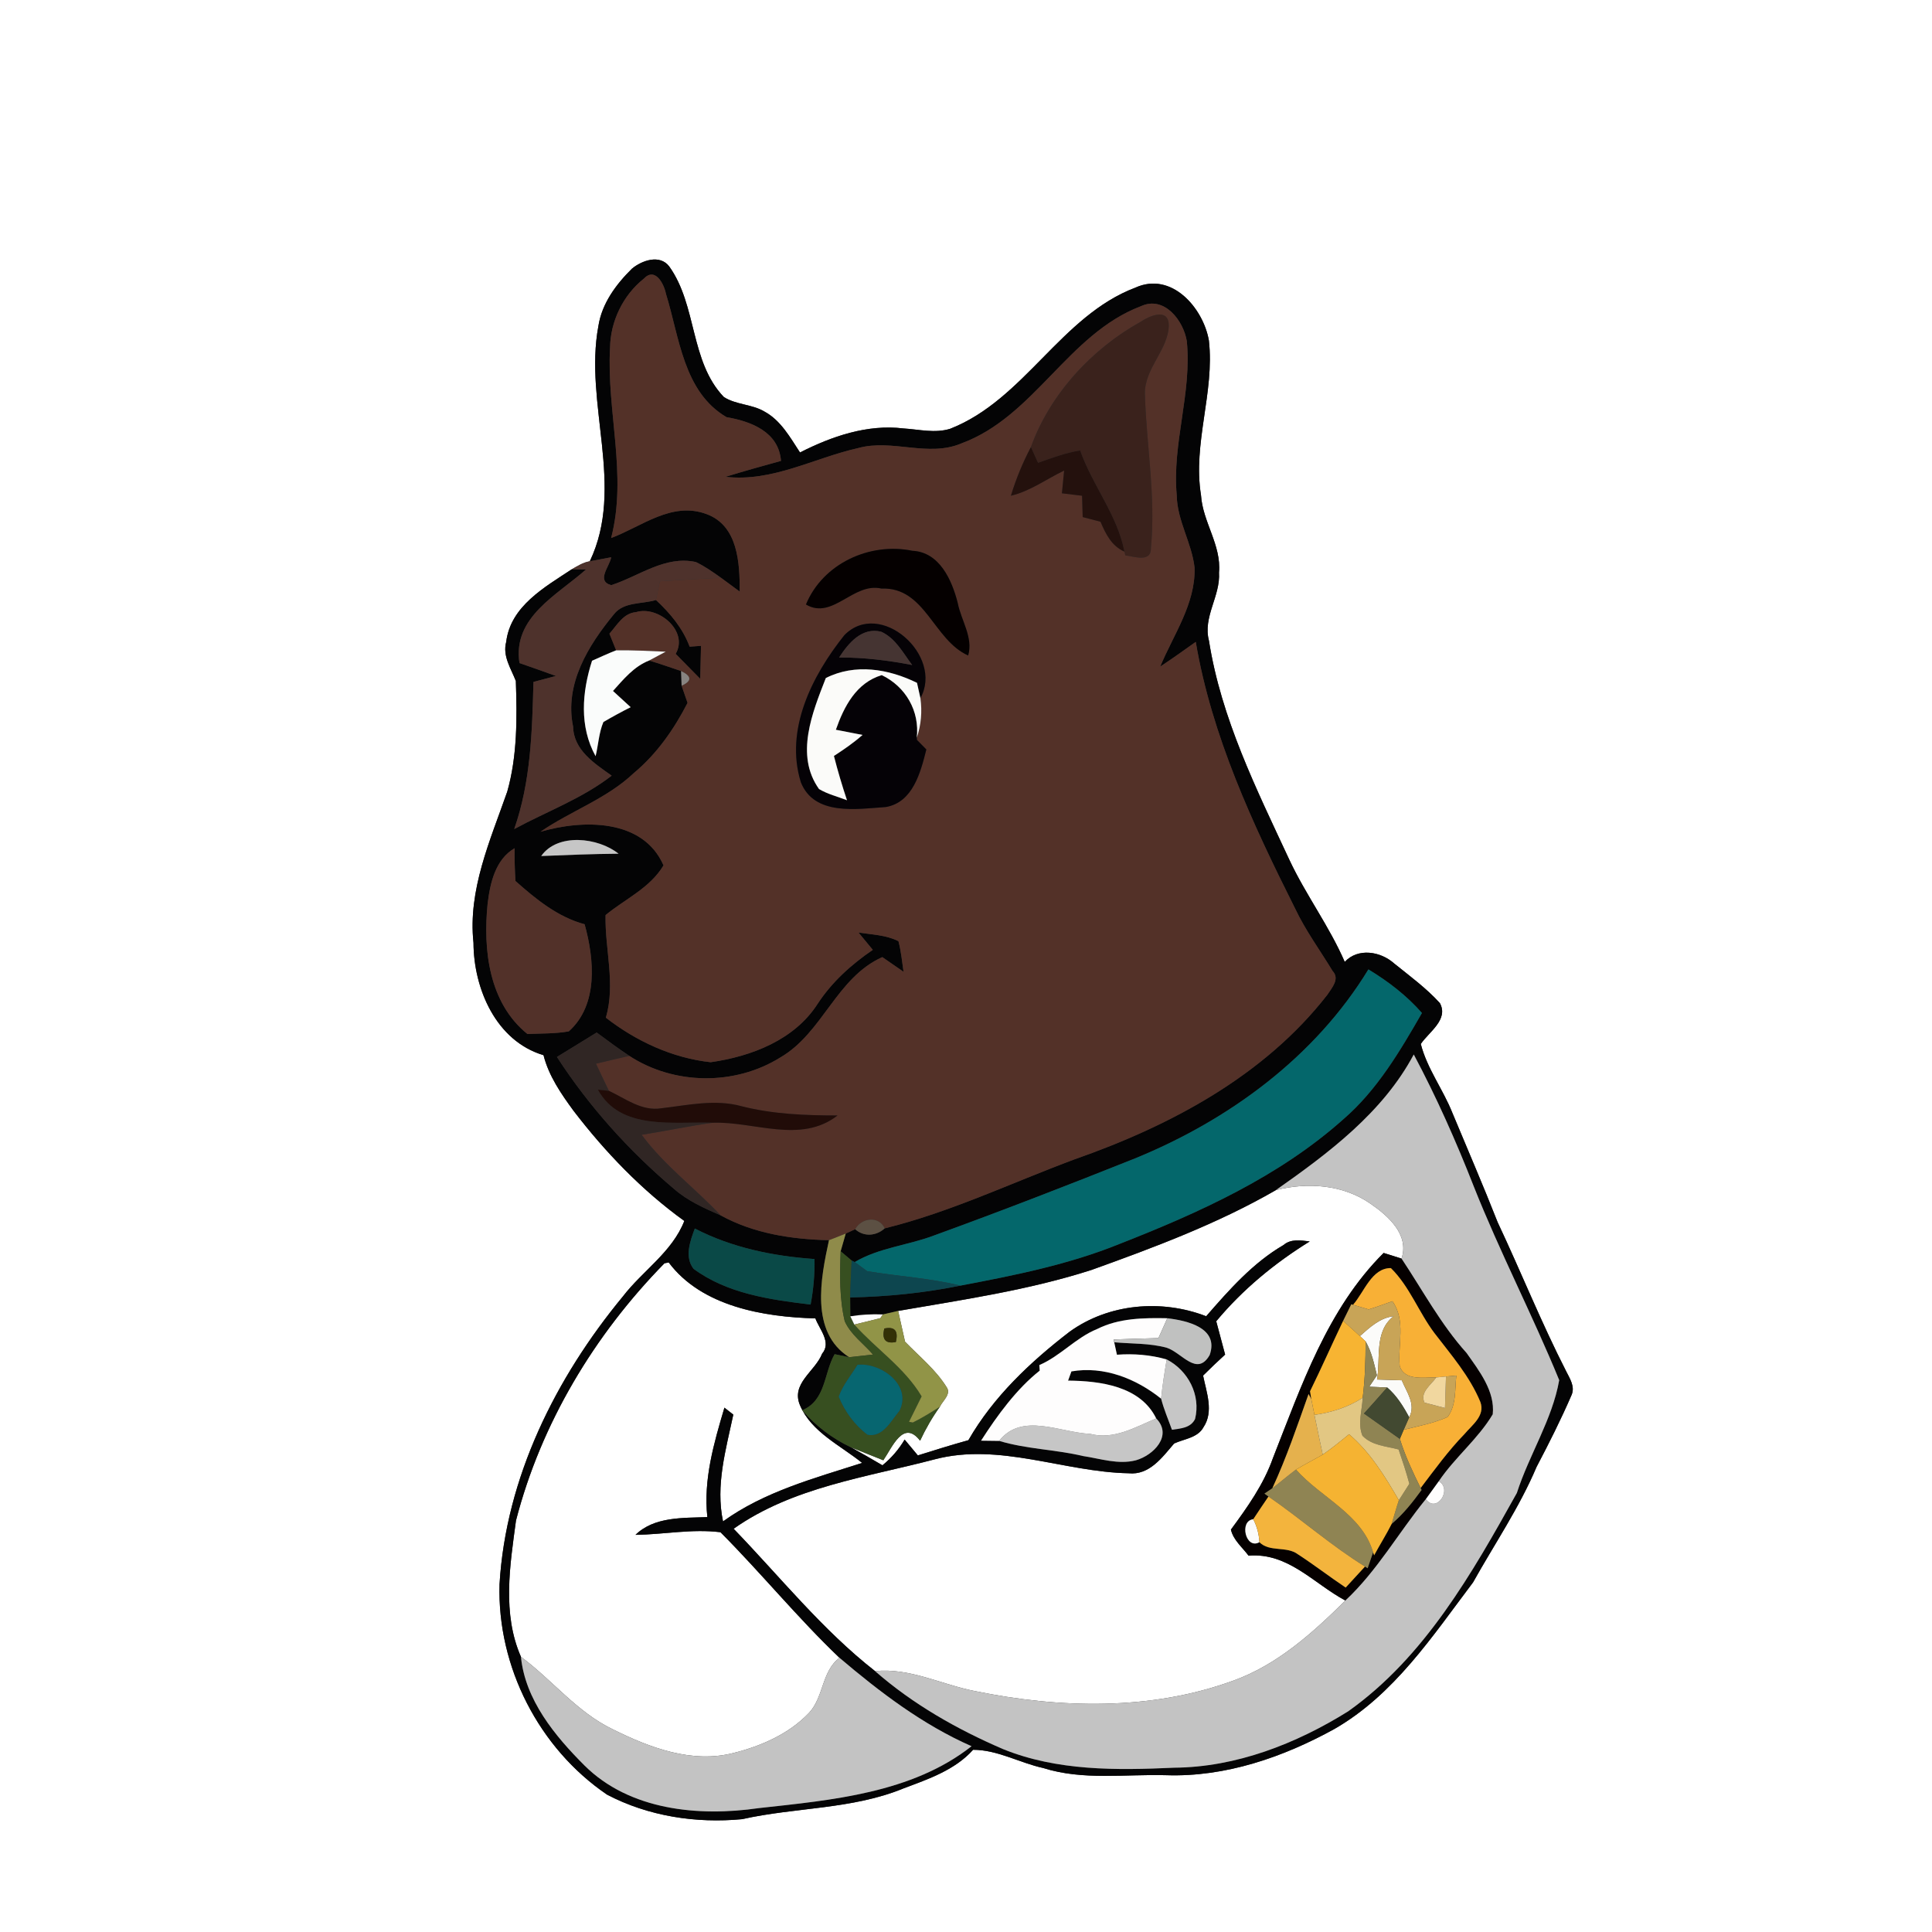 <?xml version="1.0" encoding="UTF-8" ?>
<!DOCTYPE svg PUBLIC "-//W3C//DTD SVG 1.1//EN" "http://www.w3.org/Graphics/SVG/1.1/DTD/svg11.dtd">
<svg width="250pt" height="250pt" viewBox="0 0 250 250" version="1.1" xmlns="http://www.w3.org/2000/svg">
<rect x="0" y="0" width="250" height="250" fill="#333333" stroke="none"/>
<g id="#ffffffff">
<path fill="#ffffff" opacity="1.00" d=" M 0.00 0.00 L 250.00 0.00 L 250.00 250.00 L 0.00 250.00 L 0.00 0.00 M 81.77 34.77 C 79.71 36.80 77.88 39.27 77.43 42.20 C 75.55 52.26 80.92 62.98 76.32 72.63 C 75.46 72.77 74.72 73.25 73.98 73.67 C 70.47 75.99 66.06 78.44 65.50 83.07 C 65.01 84.89 66.12 86.50 66.75 88.12 C 66.91 92.88 66.95 97.80 65.64 102.43 C 63.44 108.73 60.53 115.16 61.27 122.00 C 61.29 127.95 64.19 134.71 70.33 136.54 C 71.01 139.22 72.60 141.53 74.22 143.74 C 78.33 149.10 83.06 154.03 88.55 157.99 C 86.98 162.01 83.16 164.43 80.60 167.76 C 71.91 178.28 65.46 191.20 64.64 204.99 C 64.33 215.68 69.73 226.23 78.56 232.23 C 83.88 235.02 90.08 235.97 96.03 235.40 C 102.94 233.85 110.28 234.15 116.91 231.42 C 120.13 230.21 123.56 229.05 125.92 226.42 C 129.10 226.43 131.93 228.11 134.99 228.78 C 140.14 230.41 145.60 229.56 150.90 229.71 C 158.55 229.97 166.04 227.39 172.67 223.73 C 180.40 219.29 185.37 211.70 190.61 204.76 C 193.38 199.80 196.61 195.07 198.83 189.82 C 200.44 186.76 202.00 183.66 203.37 180.49 C 203.82 179.41 203.14 178.40 202.68 177.48 C 199.45 171.17 196.82 164.58 193.80 158.17 C 191.93 153.41 189.90 148.72 187.94 144.01 C 186.73 140.96 184.67 138.29 183.85 135.09 C 184.89 133.54 187.48 131.94 186.32 129.80 C 184.56 127.86 182.42 126.30 180.39 124.66 C 178.66 123.11 175.72 122.61 174.01 124.47 C 172.01 119.85 168.96 115.79 166.83 111.23 C 162.59 102.12 158.01 92.94 156.44 82.91 C 155.62 79.83 157.94 77.14 157.74 74.08 C 158.06 70.53 155.63 67.55 155.41 64.08 C 154.32 57.36 157.19 50.77 156.43 44.06 C 155.69 39.83 151.59 35.10 146.92 37.22 C 137.27 40.87 132.58 51.70 122.96 55.48 C 120.98 56.10 118.91 55.56 116.91 55.44 C 112.24 54.87 107.63 56.46 103.52 58.55 C 102.24 56.60 101.04 54.40 98.91 53.25 C 97.29 52.29 95.24 52.39 93.66 51.37 C 89.26 46.76 90.22 39.54 86.60 34.48 C 85.38 32.87 83.05 33.70 81.77 34.77 Z" />
<path fill="#ffffff" opacity="1.00" d=" M 141.21 164.34 C 149.36 161.41 157.58 158.34 165.10 154.00 C 169.20 152.96 173.76 153.28 177.30 155.73 C 179.60 157.30 182.40 159.75 181.36 162.86 C 180.78 162.67 179.62 162.31 179.04 162.13 C 171.76 169.38 168.40 179.33 164.72 188.67 C 163.51 192.09 161.41 195.04 159.28 197.93 C 159.59 199.29 160.76 200.22 161.56 201.30 C 166.69 200.88 169.97 204.90 174.09 207.11 C 169.86 211.29 165.29 215.42 159.60 217.47 C 148.92 221.38 137.14 221.08 126.13 218.82 C 121.82 217.98 117.74 215.79 113.23 216.24 C 106.38 210.88 100.94 204.04 94.93 197.82 C 102.58 192.42 112.09 191.17 120.94 188.84 C 129.32 186.63 137.67 190.48 146.04 190.64 C 148.73 190.92 150.39 188.58 151.93 186.79 C 153.22 186.19 154.99 186.06 155.73 184.68 C 157.09 182.66 156.11 180.15 155.68 178.00 C 156.61 177.07 157.56 176.17 158.53 175.28 C 158.14 173.84 157.76 172.41 157.38 170.97 C 160.80 166.86 164.94 163.45 169.48 160.64 C 168.32 160.51 167.06 160.27 166.08 161.11 C 162.12 163.42 159.06 166.90 156.08 170.32 C 150.30 168.09 143.47 168.67 138.40 172.33 C 133.31 176.25 128.54 180.74 125.31 186.36 C 123.12 186.97 120.94 187.65 118.77 188.33 C 118.20 187.64 117.63 186.96 117.06 186.28 C 116.30 187.56 115.34 188.67 114.19 189.61 C 112.84 188.81 111.48 188.04 110.11 187.28 C 111.50 187.84 112.90 188.40 114.30 188.96 C 115.45 187.29 116.90 183.62 119.06 186.43 C 119.78 184.89 120.63 183.41 121.62 182.03 C 121.97 181.26 123.12 180.41 122.50 179.51 C 121.09 177.23 118.95 175.52 117.11 173.61 C 116.81 172.28 116.52 170.95 116.22 169.63 C 124.61 168.18 133.08 166.95 141.21 164.34 Z" />
<path fill="#ffffff" opacity="1.00" d=" M 85.98 163.47 L 86.53 163.36 C 90.80 169.06 98.81 170.42 105.51 170.60 C 106.03 172.01 107.63 173.69 106.38 175.17 C 105.47 177.49 102.27 179.04 103.55 181.91 C 105.03 185.33 108.78 187.05 111.56 189.30 C 105.37 191.29 98.90 193.01 93.56 196.87 C 92.57 192.20 93.93 187.58 94.89 183.05 C 94.60 182.82 94.03 182.37 93.74 182.15 C 92.38 186.74 91.00 191.46 91.53 196.31 C 88.38 196.44 84.67 196.23 82.23 198.61 C 85.90 198.56 89.55 197.81 93.23 198.27 C 98.50 203.56 103.22 209.36 108.63 214.52 C 106.32 216.24 106.60 219.61 104.68 221.65 C 102.10 224.36 98.52 225.93 94.94 226.83 C 89.55 228.23 84.08 226.15 79.31 223.78 C 74.67 221.56 71.48 217.40 67.41 214.39 C 64.97 208.82 65.98 202.59 66.77 196.75 C 70.02 184.18 76.92 172.71 85.98 163.47 Z" />
</g>
<g id="#040405ff">
<path fill="#040405" opacity="1.00" d=" M 81.77 34.77 C 83.05 33.70 85.38 32.87 86.60 34.48 C 90.22 39.54 89.26 46.76 93.66 51.37 C 95.24 52.39 97.29 52.29 98.91 53.25 C 101.04 54.40 102.24 56.60 103.52 58.55 C 107.63 56.46 112.24 54.87 116.91 55.44 C 118.91 55.56 120.98 56.10 122.96 55.48 C 132.58 51.70 137.27 40.87 146.92 37.22 C 151.59 35.10 155.69 39.83 156.43 44.06 C 157.19 50.77 154.32 57.36 155.41 64.08 C 155.63 67.55 158.06 70.53 157.74 74.08 C 157.94 77.14 155.62 79.83 156.44 82.91 C 158.01 92.94 162.59 102.12 166.83 111.23 C 168.96 115.79 172.01 119.85 174.01 124.47 C 175.72 122.61 178.66 123.11 180.39 124.66 C 182.42 126.30 184.56 127.86 186.32 129.80 C 187.48 131.94 184.89 133.54 183.85 135.09 C 184.67 138.29 186.73 140.96 187.94 144.01 C 189.90 148.72 191.93 153.41 193.80 158.17 C 196.82 164.58 199.45 171.17 202.68 177.48 C 203.14 178.40 203.82 179.41 203.37 180.49 C 202.00 183.66 200.44 186.76 198.83 189.82 C 196.61 195.07 193.38 199.80 190.61 204.76 C 185.37 211.70 180.40 219.29 172.67 223.73 C 166.04 227.39 158.55 229.97 150.90 229.71 C 145.60 229.56 140.14 230.41 134.99 228.78 C 131.93 228.11 129.10 226.43 125.92 226.42 C 123.56 229.05 120.13 230.21 116.91 231.42 C 110.28 234.15 102.94 233.85 96.03 235.40 C 90.08 235.97 83.88 235.02 78.56 232.23 C 69.73 226.23 64.33 215.68 64.64 204.99 C 65.46 191.20 71.91 178.28 80.60 167.76 C 83.16 164.43 86.98 162.01 88.55 157.99 C 83.06 154.03 78.33 149.10 74.22 143.74 C 72.60 141.53 71.01 139.22 70.33 136.54 C 64.19 134.71 61.29 127.95 61.27 122.00 C 60.53 115.16 63.44 108.73 65.64 102.43 C 66.95 97.80 66.91 92.88 66.75 88.12 C 66.12 86.50 65.01 84.89 65.50 83.07 C 66.06 78.44 70.47 75.99 73.98 73.67 L 75.83 73.69 C 72.11 77.00 66.30 79.86 67.22 85.80 C 68.80 86.35 70.37 86.90 71.94 87.47 C 71.21 87.66 69.76 88.05 69.03 88.24 C 68.86 94.67 68.69 101.15 66.54 107.28 C 70.75 105.00 75.34 103.33 79.15 100.37 C 76.94 98.80 74.23 97.08 74.16 94.03 C 73.01 88.52 76.12 83.52 79.46 79.46 C 80.74 77.85 83.08 78.19 84.88 77.64 C 86.72 79.35 88.35 81.29 89.24 83.68 C 89.61 83.65 90.34 83.60 90.71 83.57 C 90.68 84.99 90.64 86.41 90.61 87.84 C 89.55 86.76 88.48 85.69 87.43 84.61 C 89.14 81.67 85.19 78.32 82.30 79.21 C 80.65 79.35 79.85 80.89 78.86 82.00 C 79.08 82.54 79.51 83.61 79.73 84.15 C 78.68 84.56 77.65 85.04 76.61 85.50 C 75.31 89.54 74.94 94.01 77.07 97.85 C 77.43 96.38 77.49 94.82 78.08 93.43 C 79.24 92.75 80.41 92.11 81.61 91.51 C 80.85 90.81 80.08 90.11 79.32 89.41 C 80.69 87.89 82.03 86.24 84.00 85.47 C 85.39 85.89 86.75 86.36 88.13 86.83 C 88.14 87.30 88.18 88.25 88.20 88.73 C 88.39 89.28 88.78 90.39 88.97 90.95 C 87.22 94.36 84.99 97.56 82.02 100.03 C 78.52 103.36 73.86 104.93 69.94 107.63 C 75.38 106.04 83.20 105.89 85.86 111.98 C 84.10 114.92 80.91 116.31 78.36 118.41 C 78.26 122.84 79.68 127.29 78.40 131.69 C 82.31 134.73 87.01 136.91 91.96 137.45 C 97.24 136.70 102.82 134.56 105.81 129.88 C 107.66 127.06 110.17 124.80 112.94 122.91 C 112.32 122.16 111.70 121.42 111.09 120.67 C 112.82 120.94 114.66 120.98 116.26 121.79 C 116.60 123.09 116.73 124.43 116.92 125.75 C 116.00 125.12 115.09 124.48 114.17 123.85 C 108.20 126.53 106.48 133.65 100.95 136.85 C 95.08 140.50 87.23 140.41 81.43 136.63 C 79.99 135.67 78.60 134.64 77.21 133.61 C 75.50 134.67 73.79 135.72 72.07 136.77 C 76.23 143.19 81.40 148.93 87.24 153.86 C 88.99 155.39 91.13 156.34 93.24 157.26 C 97.53 159.62 102.43 160.37 107.27 160.48 C 106.20 165.42 104.80 172.39 109.88 175.62 L 108.00 175.23 C 106.59 177.69 106.90 181.17 103.81 182.49 C 105.55 184.51 107.70 186.14 110.11 187.28 C 111.48 188.04 112.84 188.81 114.19 189.61 C 115.34 188.67 116.30 187.56 117.06 186.28 C 117.63 186.96 118.20 187.64 118.77 188.33 C 120.94 187.65 123.12 186.97 125.31 186.36 C 128.54 180.74 133.31 176.25 138.40 172.33 C 143.47 168.67 150.30 168.09 156.08 170.32 C 159.06 166.90 162.12 163.42 166.08 161.11 C 167.06 160.27 168.32 160.51 169.48 160.64 C 164.94 163.45 160.80 166.86 157.38 170.97 C 157.76 172.41 158.14 173.84 158.53 175.28 C 157.56 176.17 156.61 177.07 155.68 178.00 C 156.11 180.15 157.09 182.66 155.73 184.68 C 154.99 186.06 153.22 186.19 151.93 186.79 C 150.39 188.58 148.73 190.92 146.04 190.64 C 137.67 190.48 129.32 186.63 120.94 188.84 C 112.09 191.17 102.58 192.42 94.93 197.82 C 100.94 204.04 106.38 210.88 113.23 216.24 C 118.12 220.52 123.84 223.77 129.79 226.33 C 136.80 229.18 144.51 229.08 151.94 228.74 C 159.96 228.68 167.73 225.64 174.46 221.44 C 184.36 214.42 190.50 203.56 196.28 193.19 C 197.87 188.25 200.87 183.68 201.76 178.59 C 198.31 170.17 194.07 162.01 190.70 153.51 C 188.42 147.69 185.88 141.97 182.94 136.45 C 178.95 143.95 171.92 149.21 165.10 154.00 C 157.58 158.34 149.36 161.41 141.21 164.34 C 133.08 166.95 124.61 168.18 116.22 169.63 C 115.73 169.74 114.74 169.97 114.24 170.09 C 112.83 170.03 111.42 170.11 110.03 170.33 C 110.03 169.72 110.02 168.50 110.01 167.89 C 114.80 167.79 119.58 167.31 124.27 166.36 C 131.26 165.03 138.29 163.64 144.90 160.95 C 155.20 156.91 165.52 152.25 173.85 144.81 C 178.21 141.04 181.16 136.01 184.00 131.08 C 182.02 128.82 179.63 126.99 177.07 125.44 C 170.16 136.78 159.03 144.93 146.87 149.90 C 138.25 153.34 129.61 156.69 120.89 159.86 C 117.51 161.15 113.76 161.44 110.60 163.31 L 110.20 163.11 C 109.85 162.81 109.13 162.21 108.78 161.91 C 108.94 161.34 109.27 160.20 109.44 159.62 C 109.74 159.48 110.35 159.20 110.66 159.06 C 111.79 160.08 113.39 159.94 114.48 158.95 C 122.97 156.86 130.87 153.06 139.04 150.02 C 151.41 145.69 163.58 139.24 171.76 128.72 C 172.33 127.84 173.41 126.67 172.44 125.65 C 170.81 122.96 168.94 120.42 167.59 117.57 C 162.09 106.60 156.80 95.25 154.73 83.06 C 153.21 84.15 151.68 85.23 150.13 86.26 C 151.85 82.11 154.70 78.16 154.58 73.48 C 154.23 70.26 152.32 67.38 152.27 64.10 C 151.65 57.38 154.25 50.84 153.57 44.13 C 153.13 41.46 150.64 38.22 147.62 39.63 C 138.22 43.20 133.86 53.89 124.42 57.37 C 120.11 59.21 115.46 56.76 111.05 57.98 C 105.33 59.26 99.94 62.40 93.88 61.70 C 96.26 60.97 98.65 60.30 101.06 59.64 C 100.77 55.89 97.21 54.53 94.01 53.98 C 88.41 50.69 87.92 43.62 86.17 38.01 C 85.93 36.76 84.78 34.50 83.31 36.06 C 80.63 38.19 78.99 41.57 78.94 45.00 C 78.48 53.22 81.20 61.47 79.08 69.62 C 83.06 68.13 86.92 64.85 91.42 66.52 C 95.51 68.02 95.73 72.86 95.72 76.55 C 94.91 75.95 94.10 75.35 93.29 74.76 C 92.25 74.02 91.20 73.28 90.05 72.73 C 86.07 71.84 82.68 74.57 79.09 75.72 C 77.11 75.17 78.87 73.34 79.09 72.11 C 78.17 72.29 77.24 72.46 76.32 72.63 C 80.92 62.98 75.55 52.26 77.43 42.20 C 77.88 39.27 79.71 36.80 81.77 34.77 M 70.03 110.77 C 73.36 110.63 76.70 110.50 80.04 110.47 C 77.41 108.36 72.15 107.75 70.03 110.77 M 63.10 116.93 C 62.49 122.90 63.26 129.78 68.25 133.80 C 70.03 133.72 71.83 133.77 73.60 133.46 C 77.45 130.01 76.90 124.11 75.65 119.60 C 72.18 118.67 69.33 116.34 66.70 114.00 C 66.61 112.59 66.57 111.17 66.59 109.76 C 64.10 111.21 63.42 114.27 63.10 116.93 M 89.91 158.97 C 89.31 160.60 88.55 162.62 89.74 164.18 C 94.09 167.40 99.65 168.18 104.89 168.81 C 105.26 166.87 105.43 164.90 105.40 162.92 C 100.05 162.54 94.71 161.46 89.91 158.97 M 85.98 163.47 C 76.92 172.71 70.02 184.18 66.77 196.75 C 65.98 202.59 64.97 208.82 67.41 214.39 C 67.96 219.96 71.79 224.61 75.62 228.44 C 81.46 234.26 90.41 235.10 98.19 233.97 C 107.63 232.93 117.98 232.04 125.72 225.96 C 119.38 223.17 113.87 218.97 108.63 214.52 C 103.22 209.36 98.50 203.56 93.23 198.27 C 89.55 197.81 85.90 198.56 82.23 198.61 C 84.67 196.23 88.38 196.44 91.53 196.31 C 91.00 191.46 92.38 186.74 93.74 182.15 C 94.03 182.37 94.60 182.82 94.89 183.05 C 93.93 187.58 92.57 192.20 93.56 196.87 C 98.90 193.01 105.37 191.29 111.56 189.30 C 108.78 187.05 105.03 185.33 103.55 181.91 C 102.27 179.04 105.47 177.49 106.38 175.17 C 107.63 173.69 106.03 172.01 105.51 170.60 C 98.81 170.42 90.80 169.06 86.53 163.36 L 85.98 163.47 M 141.98 171.97 C 139.21 173.09 137.22 175.47 134.49 176.64 L 134.54 177.36 C 131.58 179.69 129.05 183.14 126.95 186.42 C 127.54 186.43 128.71 186.45 129.29 186.45 C 132.83 187.52 136.56 187.56 140.14 188.41 C 142.40 188.75 144.71 189.55 146.99 188.96 C 149.22 188.33 151.80 185.79 149.61 183.54 C 147.56 179.35 142.36 178.69 138.21 178.65 C 138.31 178.35 138.53 177.76 138.64 177.46 C 142.83 176.73 147.01 178.39 150.25 180.99 C 150.60 182.36 151.17 183.67 151.65 185.01 C 152.78 184.84 154.06 184.79 154.64 183.62 C 155.41 180.52 153.74 177.34 150.97 175.91 C 148.87 175.31 146.70 175.14 144.53 175.30 C 144.44 174.90 144.27 174.09 144.18 173.69 C 146.44 173.90 148.76 173.79 150.98 174.40 C 152.93 175.03 154.89 178.20 156.53 175.34 C 157.78 171.82 153.60 170.88 151.05 170.58 C 147.97 170.52 144.79 170.56 141.98 171.97 Z" />
</g>
<g id="#533128ff">
<path fill="#533128" opacity="1.00" d=" M 83.31 36.06 C 84.78 34.50 85.93 36.76 86.17 38.01 C 87.92 43.62 88.41 50.69 94.01 53.98 C 97.21 54.53 100.77 55.89 101.06 59.64 C 98.65 60.30 96.26 60.97 93.88 61.70 C 99.94 62.40 105.33 59.26 111.05 57.98 C 115.46 56.76 120.11 59.21 124.42 57.37 C 133.86 53.89 138.22 43.20 147.62 39.63 C 150.64 38.22 153.13 41.46 153.57 44.13 C 154.25 50.84 151.65 57.38 152.27 64.10 C 152.32 67.38 154.23 70.26 154.58 73.48 C 154.70 78.16 151.85 82.11 150.13 86.26 C 151.68 85.23 153.21 84.15 154.73 83.06 C 156.80 95.25 162.09 106.60 167.59 117.57 C 168.94 120.42 170.81 122.96 172.44 125.65 C 173.41 126.67 172.33 127.84 171.76 128.72 C 163.58 139.24 151.41 145.69 139.04 150.02 C 130.87 153.06 122.97 156.86 114.48 158.95 C 113.71 157.27 111.46 157.59 110.66 159.06 C 110.35 159.20 109.74 159.48 109.44 159.62 C 108.72 159.92 107.99 160.20 107.27 160.48 C 102.43 160.37 97.53 159.62 93.24 157.26 C 89.91 153.71 85.94 150.79 83.03 146.84 C 86.10 146.36 89.15 145.71 92.23 145.28 C 97.58 145.09 103.62 148.05 108.38 144.34 C 104.23 144.34 100.06 144.18 96.02 143.16 C 92.56 142.19 89.03 143.01 85.57 143.41 C 83.06 143.82 80.93 142.16 78.79 141.15 C 78.21 139.99 77.68 138.81 77.12 137.64 C 78.56 137.29 79.99 136.96 81.43 136.63 C 87.23 140.41 95.08 140.50 100.95 136.85 C 106.48 133.65 108.20 126.53 114.17 123.85 C 115.09 124.48 116.00 125.12 116.92 125.75 C 116.73 124.43 116.60 123.09 116.26 121.79 C 114.66 120.98 112.82 120.94 111.09 120.67 C 111.70 121.42 112.32 122.16 112.94 122.91 C 110.17 124.80 107.66 127.06 105.81 129.88 C 102.82 134.56 97.24 136.70 91.96 137.45 C 87.01 136.91 82.31 134.73 78.40 131.69 C 79.68 127.29 78.26 122.84 78.36 118.41 C 80.91 116.31 84.10 114.92 85.86 111.98 C 83.20 105.89 75.38 106.04 69.94 107.63 C 73.86 104.93 78.52 103.36 82.02 100.03 C 84.99 97.56 87.22 94.36 88.97 90.95 C 88.78 90.39 88.39 89.28 88.20 88.73 C 89.55 88.13 89.53 87.50 88.13 86.83 C 86.75 86.36 85.39 85.89 84.00 85.47 C 84.54 85.18 85.61 84.61 86.14 84.33 C 84.01 84.23 81.87 84.13 79.73 84.15 C 79.51 83.61 79.08 82.54 78.86 82.00 C 79.85 80.89 80.65 79.35 82.30 79.21 C 85.19 78.32 89.14 81.67 87.43 84.61 C 88.48 85.69 89.55 86.76 90.61 87.84 C 90.64 86.41 90.68 84.99 90.71 83.57 C 90.34 83.60 89.61 83.65 89.24 83.68 C 88.35 81.29 86.72 79.35 84.88 77.64 C 85.00 77.03 85.25 75.83 85.38 75.22 C 88.01 75.04 90.65 74.88 93.29 74.76 C 94.10 75.35 94.91 75.95 95.72 76.55 C 95.73 72.86 95.51 68.02 91.42 66.52 C 86.92 64.85 83.06 68.13 79.08 69.62 C 81.20 61.47 78.48 53.22 78.94 45.00 C 78.99 41.57 80.63 38.19 83.31 36.06 M 147.58 41.65 C 141.25 45.17 135.84 51.05 133.40 57.85 C 132.34 59.86 131.47 61.97 130.81 64.15 C 133.32 63.55 135.41 61.99 137.70 60.89 C 137.61 61.87 137.51 62.85 137.41 63.83 C 138.06 63.91 139.37 64.07 140.02 64.15 C 140.04 64.84 140.08 66.22 140.10 66.91 C 140.68 67.06 141.82 67.36 142.40 67.51 C 143.07 69.07 143.83 70.65 145.50 71.38 L 145.62 71.87 C 146.75 71.99 148.99 72.86 148.93 70.88 C 149.57 64.26 148.35 57.63 148.15 51.04 C 148.04 47.68 151.22 45.26 151.24 42.05 C 151.17 39.76 148.66 40.92 147.58 41.65 M 104.29 78.22 C 107.74 80.27 110.41 75.31 114.06 76.16 C 119.72 75.93 120.78 82.82 125.28 84.82 C 125.96 82.48 124.36 80.27 123.93 78.02 C 123.18 75.07 121.58 71.44 118.06 71.27 C 112.54 70.14 106.48 72.92 104.29 78.22 M 109.26 82.19 C 105.09 87.41 101.52 94.43 103.63 101.22 C 105.36 105.61 110.89 104.69 114.63 104.43 C 118.14 103.82 119.13 99.92 119.87 96.98 C 119.57 96.67 118.96 96.05 118.65 95.74 L 118.63 95.46 C 119.20 93.81 119.34 92.06 119.10 90.34 C 122.15 84.83 113.89 77.47 109.26 82.19 Z" />
</g>
<g id="#3a221cff">
<path fill="#3a221c" opacity="1.00" d=" M 147.58 41.65 C 148.66 40.92 151.17 39.76 151.24 42.05 C 151.22 45.26 148.04 47.68 148.15 51.04 C 148.35 57.63 149.57 64.26 148.93 70.88 C 148.99 72.86 146.75 71.99 145.62 71.87 L 145.50 71.38 C 144.58 66.62 141.35 62.80 139.77 58.29 C 137.89 58.59 136.10 59.26 134.32 59.89 C 134.09 59.38 133.63 58.36 133.40 57.85 C 135.84 51.05 141.25 45.17 147.58 41.65 Z" />
</g>
<g id="#24110dff">
<path fill="#24110d" opacity="1.00" d=" M 133.40 57.85 C 133.63 58.36 134.09 59.38 134.32 59.89 C 136.10 59.26 137.89 58.59 139.77 58.29 C 141.35 62.80 144.58 66.62 145.50 71.38 C 143.83 70.65 143.07 69.07 142.40 67.51 C 141.82 67.36 140.68 67.06 140.10 66.91 C 140.08 66.22 140.04 64.84 140.02 64.15 C 139.37 64.07 138.06 63.91 137.41 63.83 C 137.51 62.85 137.61 61.87 137.70 60.89 C 135.41 61.99 133.32 63.55 130.81 64.15 C 131.47 61.97 132.34 59.86 133.40 57.85 Z" />
</g>
<g id="#050000ff">
<path fill="#050000" opacity="1.00" d=" M 104.29 78.22 C 106.48 72.92 112.54 70.14 118.06 71.27 C 121.58 71.44 123.18 75.07 123.93 78.02 C 124.36 80.27 125.96 82.48 125.28 84.82 C 120.78 82.82 119.72 75.93 114.06 76.16 C 110.41 75.31 107.74 80.27 104.29 78.22 Z" />
<path fill="#050000" opacity="1.00" d=" M 164.72 188.67 C 168.40 179.33 171.76 169.38 179.04 162.13 C 179.62 162.31 180.78 162.67 181.36 162.86 C 184.10 166.97 186.44 171.37 189.77 175.07 C 191.40 177.38 193.48 180.03 193.16 183.01 C 191.26 186.20 188.25 188.59 186.18 191.67 C 185.76 192.25 184.92 193.41 184.50 193.99 C 180.97 198.32 178.20 203.27 174.09 207.11 C 169.97 204.90 166.69 200.88 161.56 201.30 C 160.76 200.22 159.59 199.29 159.28 197.93 C 161.41 195.04 163.51 192.09 164.72 188.67 M 175.08 168.84 L 174.86 168.77 C 174.59 169.31 174.06 170.38 173.80 170.92 C 172.35 173.95 171.00 177.02 169.52 180.03 L 169.68 181.05 L 169.33 180.38 C 167.87 184.49 166.47 188.63 164.64 192.58 L 163.62 193.27 L 164.14 193.65 C 163.48 194.62 162.82 195.60 162.17 196.59 C 160.31 196.79 161.19 200.57 162.97 199.56 C 164.28 200.88 166.49 200.03 167.94 201.12 C 170.05 202.49 172.04 204.03 174.13 205.43 C 174.96 204.52 175.79 203.61 176.63 202.71 L 176.97 202.93 C 177.14 202.42 177.50 201.39 177.68 200.87 L 177.81 201.26 C 178.55 199.89 179.38 198.58 180.08 197.19 C 181.58 195.93 182.80 194.38 183.95 192.80 L 183.83 192.55 C 185.65 190.16 187.41 187.72 189.50 185.57 C 190.49 184.39 192.21 183.19 191.56 181.42 C 190.19 178.09 187.79 175.34 185.63 172.52 C 183.59 169.82 182.41 166.48 179.98 164.09 C 177.49 164.07 176.52 167.22 175.08 168.84 Z" />
</g>
<g id="#4e322cff">
<path fill="#4e322c" opacity="1.00" d=" M 73.98 73.67 C 74.72 73.25 75.46 72.77 76.32 72.63 C 77.24 72.46 78.17 72.29 79.09 72.11 C 78.87 73.34 77.11 75.17 79.09 75.72 C 82.68 74.57 86.07 71.84 90.05 72.73 C 91.20 73.28 92.25 74.02 93.29 74.76 C 90.65 74.88 88.01 75.04 85.38 75.22 C 85.25 75.83 85.00 77.03 84.88 77.64 C 83.08 78.19 80.74 77.85 79.46 79.46 C 76.12 83.52 73.01 88.52 74.16 94.03 C 74.23 97.08 76.94 98.80 79.15 100.37 C 75.34 103.33 70.75 105.00 66.54 107.28 C 68.69 101.15 68.86 94.67 69.03 88.24 C 69.76 88.05 71.21 87.66 71.94 87.47 C 70.37 86.90 68.80 86.35 67.22 85.80 C 66.30 79.86 72.11 77.00 75.83 73.69 L 73.98 73.67 Z" />
</g>
<g id="#050206ff">
<path fill="#050206" opacity="1.00" d=" M 109.26 82.19 C 113.89 77.47 122.15 84.83 119.10 90.34 C 118.99 89.84 118.77 88.85 118.66 88.36 C 114.99 86.55 110.64 85.82 106.86 87.74 C 105.12 92.20 102.85 97.71 105.98 102.10 C 107.10 102.77 108.39 103.08 109.60 103.55 C 108.97 101.66 108.40 99.75 107.91 97.82 C 109.19 96.99 110.46 96.12 111.61 95.10 C 110.75 94.93 109.02 94.60 108.16 94.43 C 109.22 91.41 110.80 88.35 114.10 87.36 C 117.20 88.85 119.02 92.01 118.63 95.46 L 118.65 95.74 C 118.96 96.05 119.57 96.67 119.87 96.98 C 119.13 99.92 118.14 103.82 114.63 104.43 C 110.89 104.69 105.36 105.61 103.63 101.22 C 101.52 94.43 105.09 87.41 109.26 82.19 M 108.58 85.08 C 111.76 85.06 114.92 85.45 118.03 86.05 C 116.86 84.49 115.89 82.60 114.04 81.75 C 111.53 81.11 109.78 83.23 108.58 85.08 Z" />
</g>
<g id="#453432ff">
<path fill="#453432" opacity="1.00" d=" M 108.58 85.08 C 109.78 83.23 111.53 81.11 114.04 81.75 C 115.89 82.60 116.86 84.49 118.03 86.05 C 114.92 85.45 111.76 85.06 108.58 85.08 Z" />
</g>
<g id="#fafcfbff">
<path fill="#fafcfb" opacity="1.00" d=" M 76.61 85.50 C 77.65 85.04 78.68 84.56 79.73 84.15 C 81.87 84.13 84.01 84.23 86.14 84.33 C 85.61 84.61 84.54 85.18 84.00 85.47 C 82.03 86.24 80.69 87.89 79.32 89.41 C 80.08 90.11 80.85 90.81 81.61 91.51 C 80.41 92.11 79.24 92.75 78.08 93.43 C 77.49 94.82 77.43 96.38 77.07 97.85 C 74.94 94.01 75.31 89.54 76.61 85.50 Z" />
</g>
<g id="#fbfbf9ff">
<path fill="#fbfbf9" opacity="1.00" d=" M 106.86 87.74 C 110.64 85.82 114.99 86.55 118.66 88.36 C 118.77 88.85 118.99 89.84 119.10 90.34 C 119.34 92.06 119.20 93.81 118.63 95.46 C 119.02 92.01 117.20 88.85 114.10 87.36 C 110.80 88.35 109.22 91.41 108.16 94.43 C 109.02 94.60 110.75 94.93 111.61 95.10 C 110.46 96.12 109.19 96.99 107.91 97.82 C 108.40 99.75 108.97 101.66 109.60 103.55 C 108.39 103.08 107.10 102.77 105.98 102.10 C 102.85 97.71 105.12 92.20 106.86 87.74 Z" />
<path fill="#fbfbf9" opacity="1.00" d=" M 175.97 172.89 C 177.24 171.77 178.57 170.51 180.34 170.32 C 177.80 172.26 178.66 175.77 178.19 178.51 C 178.99 178.53 180.59 178.58 181.39 178.61 C 182.01 180.13 183.25 181.71 182.35 183.40 C 181.59 181.98 180.73 180.59 179.50 179.54 C 178.92 179.51 177.76 179.46 177.18 179.44 C 177.43 179.07 177.92 178.34 178.17 177.97 C 177.81 176.46 177.49 174.93 176.71 173.58 L 175.97 172.89 Z" />
<path fill="#fbfbf9" opacity="1.00" d=" M 162.97 199.56 C 161.19 200.57 160.31 196.79 162.17 196.59 C 162.65 197.51 162.91 198.50 162.97 199.56 Z" />
</g>
<g id="#888481ff">
<path fill="#888481" opacity="1.00" d=" M 88.13 86.83 C 89.53 87.50 89.55 88.13 88.20 88.73 C 88.18 88.25 88.14 87.30 88.13 86.83 Z" />
</g>
<g id="#c6c6c6ff">
<path fill="#c6c6c6" opacity="1.00" d=" M 70.03 110.77 C 72.15 107.75 77.41 108.36 80.04 110.47 C 76.70 110.50 73.36 110.63 70.03 110.77 Z" />
<path fill="#c6c6c6" opacity="1.00" d=" M 150.97 175.91 C 153.74 177.34 155.41 180.52 154.64 183.62 C 154.06 184.79 152.78 184.84 151.65 185.01 C 151.17 183.67 150.60 182.36 150.25 180.99 C 150.41 179.28 150.69 177.60 150.97 175.91 Z" />
<path fill="#c6c6c6" opacity="1.00" d=" M 141.06 185.54 C 144.12 186.35 146.89 184.68 149.61 183.54 C 151.80 185.79 149.22 188.33 146.99 188.96 C 144.71 189.55 142.40 188.75 140.14 188.41 C 136.56 187.56 132.83 187.52 129.29 186.45 C 132.22 182.70 137.18 185.38 141.06 185.54 Z" />
</g>
<g id="#523129ff">
<path fill="#523129" opacity="1.00" d=" M 63.10 116.93 C 63.42 114.27 64.10 111.21 66.59 109.76 C 66.57 111.17 66.61 112.59 66.70 114.00 C 69.33 116.34 72.18 118.67 75.65 119.60 C 76.90 124.11 77.45 130.01 73.60 133.46 C 71.83 133.77 70.03 133.72 68.25 133.80 C 63.26 129.78 62.49 122.90 63.10 116.93 Z" />
</g>
<g id="#04676bff">
<path fill="#04676b" opacity="1.00" d=" M 146.87 149.90 C 159.03 144.93 170.16 136.78 177.07 125.44 C 179.63 126.99 182.02 128.82 184.00 131.08 C 181.16 136.01 178.21 141.04 173.85 144.81 C 165.52 152.25 155.20 156.91 144.90 160.95 C 138.29 163.64 131.26 165.03 124.27 166.36 C 120.31 165.38 116.22 165.16 112.21 164.49 C 111.81 164.19 111.01 163.60 110.60 163.31 C 113.76 161.44 117.51 161.15 120.89 159.86 C 129.61 156.69 138.25 153.34 146.87 149.90 Z" />
</g>
<g id="#302624ff">
<path fill="#302624" opacity="1.00" d=" M 72.07 136.77 C 73.79 135.72 75.50 134.67 77.21 133.61 C 78.60 134.64 79.99 135.67 81.43 136.63 C 79.99 136.96 78.56 137.29 77.12 137.64 C 77.68 138.81 78.21 139.99 78.79 141.15 L 77.36 141.00 C 80.29 146.34 87.16 145.10 92.23 145.28 C 89.15 145.71 86.10 146.36 83.03 146.84 C 85.94 150.79 89.91 153.71 93.24 157.26 C 91.13 156.34 88.99 155.39 87.24 153.86 C 81.40 148.93 76.23 143.19 72.07 136.77 Z" />
</g>
<g id="#c3c3c3ff">
<path fill="#c3c3c3" opacity="1.00" d=" M 165.10 154.00 C 171.92 149.21 178.95 143.95 182.94 136.45 C 185.88 141.97 188.42 147.69 190.70 153.51 C 194.07 162.01 198.31 170.17 201.76 178.59 C 200.87 183.68 197.87 188.25 196.28 193.19 C 190.50 203.56 184.36 214.42 174.46 221.44 C 167.73 225.64 159.96 228.68 151.94 228.74 C 144.51 229.08 136.80 229.18 129.79 226.33 C 123.84 223.77 118.12 220.52 113.23 216.24 C 117.74 215.79 121.82 217.98 126.13 218.82 C 137.14 221.08 148.92 221.38 159.60 217.47 C 165.29 215.42 169.86 211.29 174.09 207.11 C 178.20 203.27 180.97 198.32 184.50 193.99 C 185.90 195.88 187.98 192.71 186.18 191.67 C 188.25 188.59 191.26 186.20 193.16 183.01 C 193.48 180.03 191.40 177.38 189.77 175.07 C 186.44 171.37 184.10 166.97 181.36 162.86 C 182.40 159.75 179.60 157.30 177.30 155.73 C 173.76 153.28 169.20 152.96 165.10 154.00 Z" />
<path fill="#c3c3c3" opacity="1.00" d=" M 67.41 214.39 C 71.48 217.40 74.67 221.56 79.31 223.78 C 84.08 226.15 89.55 228.23 94.94 226.83 C 98.52 225.93 102.10 224.36 104.68 221.65 C 106.60 219.61 106.32 216.24 108.63 214.52 C 113.87 218.97 119.38 223.17 125.72 225.96 C 117.98 232.04 107.63 232.93 98.19 233.97 C 90.41 235.10 81.46 234.26 75.62 228.44 C 71.79 224.61 67.96 219.96 67.41 214.39 Z" />
</g>
<g id="#210c08ff">
<path fill="#210c08" opacity="1.00" d=" M 77.36 141.00 L 78.79 141.15 C 80.93 142.16 83.06 143.82 85.57 143.41 C 89.03 143.01 92.56 142.19 96.02 143.16 C 100.06 144.18 104.23 144.34 108.38 144.34 C 103.62 148.05 97.58 145.09 92.23 145.28 C 87.16 145.10 80.29 146.34 77.36 141.00 Z" />
</g>
<g id="#5c5043ff">
<path fill="#5c5043" opacity="1.00" d=" M 110.66 159.06 C 111.46 157.59 113.71 157.27 114.48 158.95 C 113.39 159.94 111.79 160.08 110.66 159.06 Z" />
</g>
<g id="#0a4947ff">
<path fill="#0a4947" opacity="1.00" d=" M 89.91 158.97 C 94.71 161.46 100.05 162.54 105.40 162.92 C 105.43 164.90 105.26 166.87 104.89 168.81 C 99.65 168.18 94.09 167.40 89.74 164.18 C 88.55 162.62 89.31 160.60 89.91 158.97 Z" />
</g>
<g id="#8f8b4aff">
<path fill="#8f8b4a" opacity="1.00" d=" M 107.27 160.48 C 107.99 160.20 108.72 159.92 109.44 159.62 C 109.27 160.20 108.94 161.34 108.78 161.91 C 108.67 164.93 108.61 168.01 109.31 170.97 C 110.10 172.72 111.74 173.86 112.97 175.28 C 112.20 175.37 110.65 175.53 109.88 175.62 C 104.80 172.39 106.20 165.42 107.27 160.48 Z" />
</g>
<g id="#374f20ff">
<path fill="#374f20" opacity="1.00" d=" M 108.78 161.91 C 109.13 162.21 109.85 162.81 110.20 163.11 C 110.14 164.70 110.04 166.29 110.01 167.89 C 110.02 168.50 110.03 169.72 110.03 170.33 C 110.16 170.59 110.42 171.13 110.55 171.40 C 113.38 174.57 117.05 176.97 119.26 180.69 C 118.85 181.51 118.04 183.16 117.63 183.98 L 118.12 184.07 C 119.33 183.47 120.48 182.76 121.62 182.03 C 120.63 183.41 119.78 184.89 119.06 186.43 C 116.90 183.62 115.45 187.29 114.30 188.96 C 112.90 188.40 111.50 187.84 110.11 187.28 C 107.70 186.14 105.55 184.51 103.81 182.49 C 106.90 181.17 106.59 177.69 108.00 175.23 L 109.88 175.62 C 110.65 175.53 112.20 175.37 112.97 175.28 C 111.74 173.86 110.10 172.72 109.31 170.97 C 108.61 168.01 108.67 164.93 108.78 161.91 M 108.53 180.73 C 109.31 182.65 110.59 184.41 112.26 185.66 C 114.24 186.05 115.31 183.84 116.39 182.56 C 118.05 179.25 114.03 176.29 110.96 176.60 C 110.14 177.96 109.05 179.21 108.53 180.73 Z" />
</g>
<g id="#0d464fff">
<path fill="#0d464f" opacity="1.00" d=" M 110.20 163.11 L 110.60 163.31 C 111.01 163.60 111.81 164.19 112.21 164.49 C 116.22 165.16 120.31 165.38 124.27 166.36 C 119.58 167.31 114.80 167.79 110.01 167.89 C 110.04 166.29 110.14 164.70 110.20 163.11 Z" />
</g>
<g id="#f8b036ff">
<path fill="#f8b036" opacity="1.00" d=" M 175.08 168.84 C 176.52 167.22 177.49 164.07 179.98 164.09 C 182.41 166.48 183.59 169.82 185.63 172.52 C 187.79 175.34 190.19 178.09 191.56 181.42 C 192.21 183.19 190.49 184.39 189.50 185.57 C 187.41 187.72 185.65 190.16 183.83 192.55 C 182.81 190.49 181.82 188.39 181.14 186.19 C 181.26 185.90 181.51 185.30 181.64 185.01 C 183.55 184.53 185.51 184.17 187.32 183.36 C 188.47 181.81 188.24 179.80 188.45 178.00 L 187.11 178.12 L 185.85 178.24 C 184.28 178.21 181.74 178.72 181.12 176.76 C 180.86 173.93 181.95 170.91 180.18 168.38 C 179.16 168.74 178.14 169.12 177.11 169.44 C 176.60 169.29 175.59 168.99 175.08 168.84 Z" />
</g>
<g id="#c8a457ff">
<path fill="#c8a457" opacity="1.00" d=" M 177.11 169.44 C 178.14 169.12 179.16 168.74 180.18 168.38 C 181.95 170.91 180.86 173.93 181.12 176.76 C 181.74 178.72 184.28 178.21 185.85 178.24 C 185.19 179.20 183.69 180.16 184.33 181.50 C 184.99 181.67 186.31 182.02 186.98 182.19 C 187.02 180.83 187.06 179.48 187.11 178.12 L 188.45 178.00 C 188.24 179.80 188.47 181.81 187.32 183.36 C 185.51 184.17 183.55 184.53 181.64 185.01 C 181.82 184.61 182.17 183.80 182.35 183.40 C 183.25 181.71 182.01 180.13 181.39 178.61 C 180.59 178.58 178.99 178.53 178.19 178.51 C 178.66 175.77 177.80 172.26 180.34 170.32 C 178.57 170.51 177.24 171.77 175.97 172.89 C 175.24 172.23 174.52 171.57 173.80 170.92 C 174.06 170.38 174.59 169.31 174.86 168.77 L 175.08 168.84 C 175.59 168.99 176.60 169.29 177.11 169.44 Z" />
</g>
<g id="#fefdfdff">
<path fill="#fefdfd" opacity="1.00" d=" M 110.03 170.33 C 111.42 170.11 112.83 170.03 114.24 170.09 L 113.92 170.57 C 113.08 170.77 111.39 171.19 110.55 171.40 C 110.42 171.13 110.16 170.59 110.03 170.33 Z" />
<path fill="#fefdfd" opacity="1.00" d=" M 141.98 171.97 C 144.79 170.56 147.97 170.52 151.05 170.58 C 150.76 171.22 150.19 172.51 149.90 173.15 C 147.96 173.20 146.02 173.26 144.09 173.33 L 144.18 173.69 C 144.27 174.09 144.44 174.90 144.53 175.30 C 146.70 175.14 148.87 175.31 150.97 175.91 C 150.69 177.60 150.41 179.28 150.25 180.99 C 147.01 178.39 142.83 176.73 138.64 177.46 C 138.53 177.76 138.31 178.35 138.21 178.65 C 142.36 178.69 147.56 179.35 149.61 183.54 C 146.89 184.68 144.12 186.35 141.06 185.54 C 137.18 185.38 132.22 182.70 129.29 186.45 C 128.71 186.45 127.54 186.43 126.95 186.42 C 129.05 183.14 131.58 179.69 134.54 177.36 L 134.49 176.64 C 137.22 175.47 139.21 173.09 141.98 171.97 Z" />
<path fill="#fefdfd" opacity="1.00" d=" M 186.18 191.67 C 187.98 192.71 185.90 195.88 184.50 193.99 C 184.92 193.41 185.76 192.25 186.18 191.67 Z" />
</g>
<g id="#919447ff">
<path fill="#919447" opacity="1.00" d=" M 114.24 170.09 C 114.74 169.97 115.73 169.74 116.22 169.63 C 116.52 170.95 116.81 172.28 117.11 173.61 C 118.95 175.52 121.09 177.23 122.50 179.51 C 123.12 180.41 121.97 181.26 121.62 182.03 C 120.48 182.76 119.33 183.47 118.12 184.07 L 117.63 183.98 C 118.04 183.16 118.85 181.51 119.26 180.69 C 117.05 176.97 113.38 174.57 110.55 171.40 C 111.39 171.19 113.08 170.77 113.92 170.57 L 114.24 170.09 M 114.43 171.91 C 114.09 173.33 114.58 173.91 115.92 173.66 C 116.27 172.21 115.78 171.63 114.43 171.91 Z" />
</g>
<g id="#c0c1c0ff">
<path fill="#c0c1c0" opacity="1.00" d=" M 151.05 170.58 C 153.60 170.88 157.78 171.82 156.53 175.34 C 154.89 178.20 152.93 175.03 150.98 174.40 C 148.76 173.79 146.44 173.90 144.18 173.69 L 144.09 173.33 C 146.02 173.26 147.96 173.20 149.90 173.15 C 150.19 172.51 150.76 171.22 151.05 170.58 Z" />
</g>
<g id="#f7b432ff">
<path fill="#f7b432" opacity="1.00" d=" M 173.80 170.92 C 174.52 171.57 175.24 172.23 175.97 172.89 L 176.71 173.58 C 176.70 176.01 176.64 178.45 176.33 180.87 C 174.45 182.10 172.30 182.77 170.09 183.09 C 169.99 182.58 169.78 181.56 169.68 181.05 L 169.52 180.03 C 171.00 177.02 172.35 173.95 173.80 170.92 Z" />
</g>
<g id="#333006ff">
<path fill="#333006" opacity="1.00" d=" M 114.43 171.91 C 115.78 171.63 116.27 172.21 115.92 173.66 C 114.58 173.91 114.09 173.33 114.43 171.91 Z" />
</g>
<g id="#8f8453ff">
<path fill="#8f8453" opacity="1.00" d=" M 176.71 173.58 C 177.49 174.93 177.81 176.46 178.17 177.97 C 177.92 178.34 177.43 179.07 177.18 179.44 C 177.76 179.46 178.92 179.51 179.50 179.54 C 178.51 180.67 177.51 181.79 176.50 182.91 C 178.05 184.00 179.60 185.09 181.14 186.19 C 181.82 188.39 182.81 190.49 183.83 192.55 L 183.95 192.80 C 182.80 194.38 181.58 195.93 180.08 197.19 C 180.39 196.17 180.67 195.14 181.01 194.13 C 181.35 193.60 182.03 192.54 182.37 192.00 C 181.97 190.50 181.48 189.03 180.98 187.56 C 179.37 187.13 177.52 187.06 176.30 185.78 C 175.66 184.21 176.26 182.49 176.33 180.87 C 176.64 178.45 176.70 176.01 176.71 173.58 Z" />
<path fill="#8f8453" opacity="1.00" d=" M 164.64 192.58 C 165.67 191.79 166.66 190.94 167.70 190.16 C 170.92 193.80 176.24 195.93 177.68 200.87 C 177.50 201.39 177.14 202.42 176.97 202.93 L 176.63 202.71 C 172.25 200.00 168.38 196.57 164.14 193.65 L 163.62 193.27 L 164.64 192.58 Z" />
</g>
<g id="#076670ff">
<path fill="#076670" opacity="1.00" d=" M 108.53 180.73 C 109.05 179.21 110.14 177.96 110.96 176.60 C 114.03 176.29 118.05 179.25 116.39 182.56 C 115.31 183.84 114.24 186.05 112.26 185.66 C 110.59 184.41 109.31 182.65 108.53 180.73 Z" />
</g>
<g id="#f1d79fff">
<path fill="#f1d79f" opacity="1.00" d=" M 185.85 178.24 L 187.11 178.12 C 187.06 179.48 187.02 180.83 186.98 182.19 C 186.31 182.02 184.99 181.67 184.33 181.50 C 183.69 180.16 185.19 179.20 185.85 178.24 Z" />
</g>
<g id="#424931ff">
<path fill="#424931" opacity="1.00" d=" M 179.50 179.54 C 180.73 180.59 181.59 181.98 182.35 183.40 C 182.17 183.80 181.82 184.61 181.64 185.01 C 181.51 185.30 181.26 185.90 181.14 186.19 C 179.60 185.09 178.05 184.00 176.50 182.91 C 177.51 181.79 178.51 180.67 179.50 179.54 Z" />
</g>
<g id="#e5b14dff">
<path fill="#e5b14d" opacity="1.00" d=" M 169.33 180.38 L 169.68 181.05 C 169.78 181.56 169.99 182.58 170.09 183.09 C 170.43 184.80 170.80 186.51 171.16 188.23 C 170.01 188.88 168.83 189.49 167.70 190.16 C 166.66 190.94 165.67 191.79 164.64 192.58 C 166.47 188.63 167.87 184.49 169.33 180.38 Z" />
</g>
<g id="#e2c783ff">
<path fill="#e2c783" opacity="1.00" d=" M 170.09 183.09 C 172.30 182.77 174.45 182.10 176.33 180.87 C 176.26 182.49 175.66 184.21 176.30 185.78 C 177.52 187.06 179.37 187.13 180.98 187.56 C 181.48 189.03 181.97 190.50 182.37 192.00 C 182.03 192.54 181.35 193.60 181.01 194.13 C 179.21 191.04 177.33 187.94 174.57 185.59 C 173.46 186.50 172.34 187.41 171.16 188.23 C 170.80 186.51 170.43 184.80 170.09 183.09 Z" />
</g>
<g id="#f5b332ff">
<path fill="#f5b332" opacity="1.00" d=" M 171.16 188.23 C 172.34 187.41 173.46 186.50 174.57 185.59 C 177.33 187.94 179.21 191.04 181.01 194.13 C 180.67 195.14 180.39 196.17 180.08 197.19 C 179.38 198.58 178.55 199.89 177.81 201.26 L 177.68 200.87 C 176.24 195.93 170.92 193.80 167.70 190.16 C 168.83 189.49 170.01 188.88 171.16 188.23 Z" />
</g>
<g id="#f3b43dff">
<path fill="#f3b43d" opacity="1.00" d=" M 164.14 193.65 C 168.38 196.57 172.25 200.00 176.63 202.71 C 175.79 203.61 174.96 204.52 174.13 205.43 C 172.04 204.03 170.05 202.49 167.94 201.12 C 166.49 200.03 164.28 200.88 162.97 199.56 C 162.91 198.50 162.65 197.51 162.17 196.59 C 162.82 195.60 163.48 194.62 164.14 193.65 Z" />
</g>
</svg>
